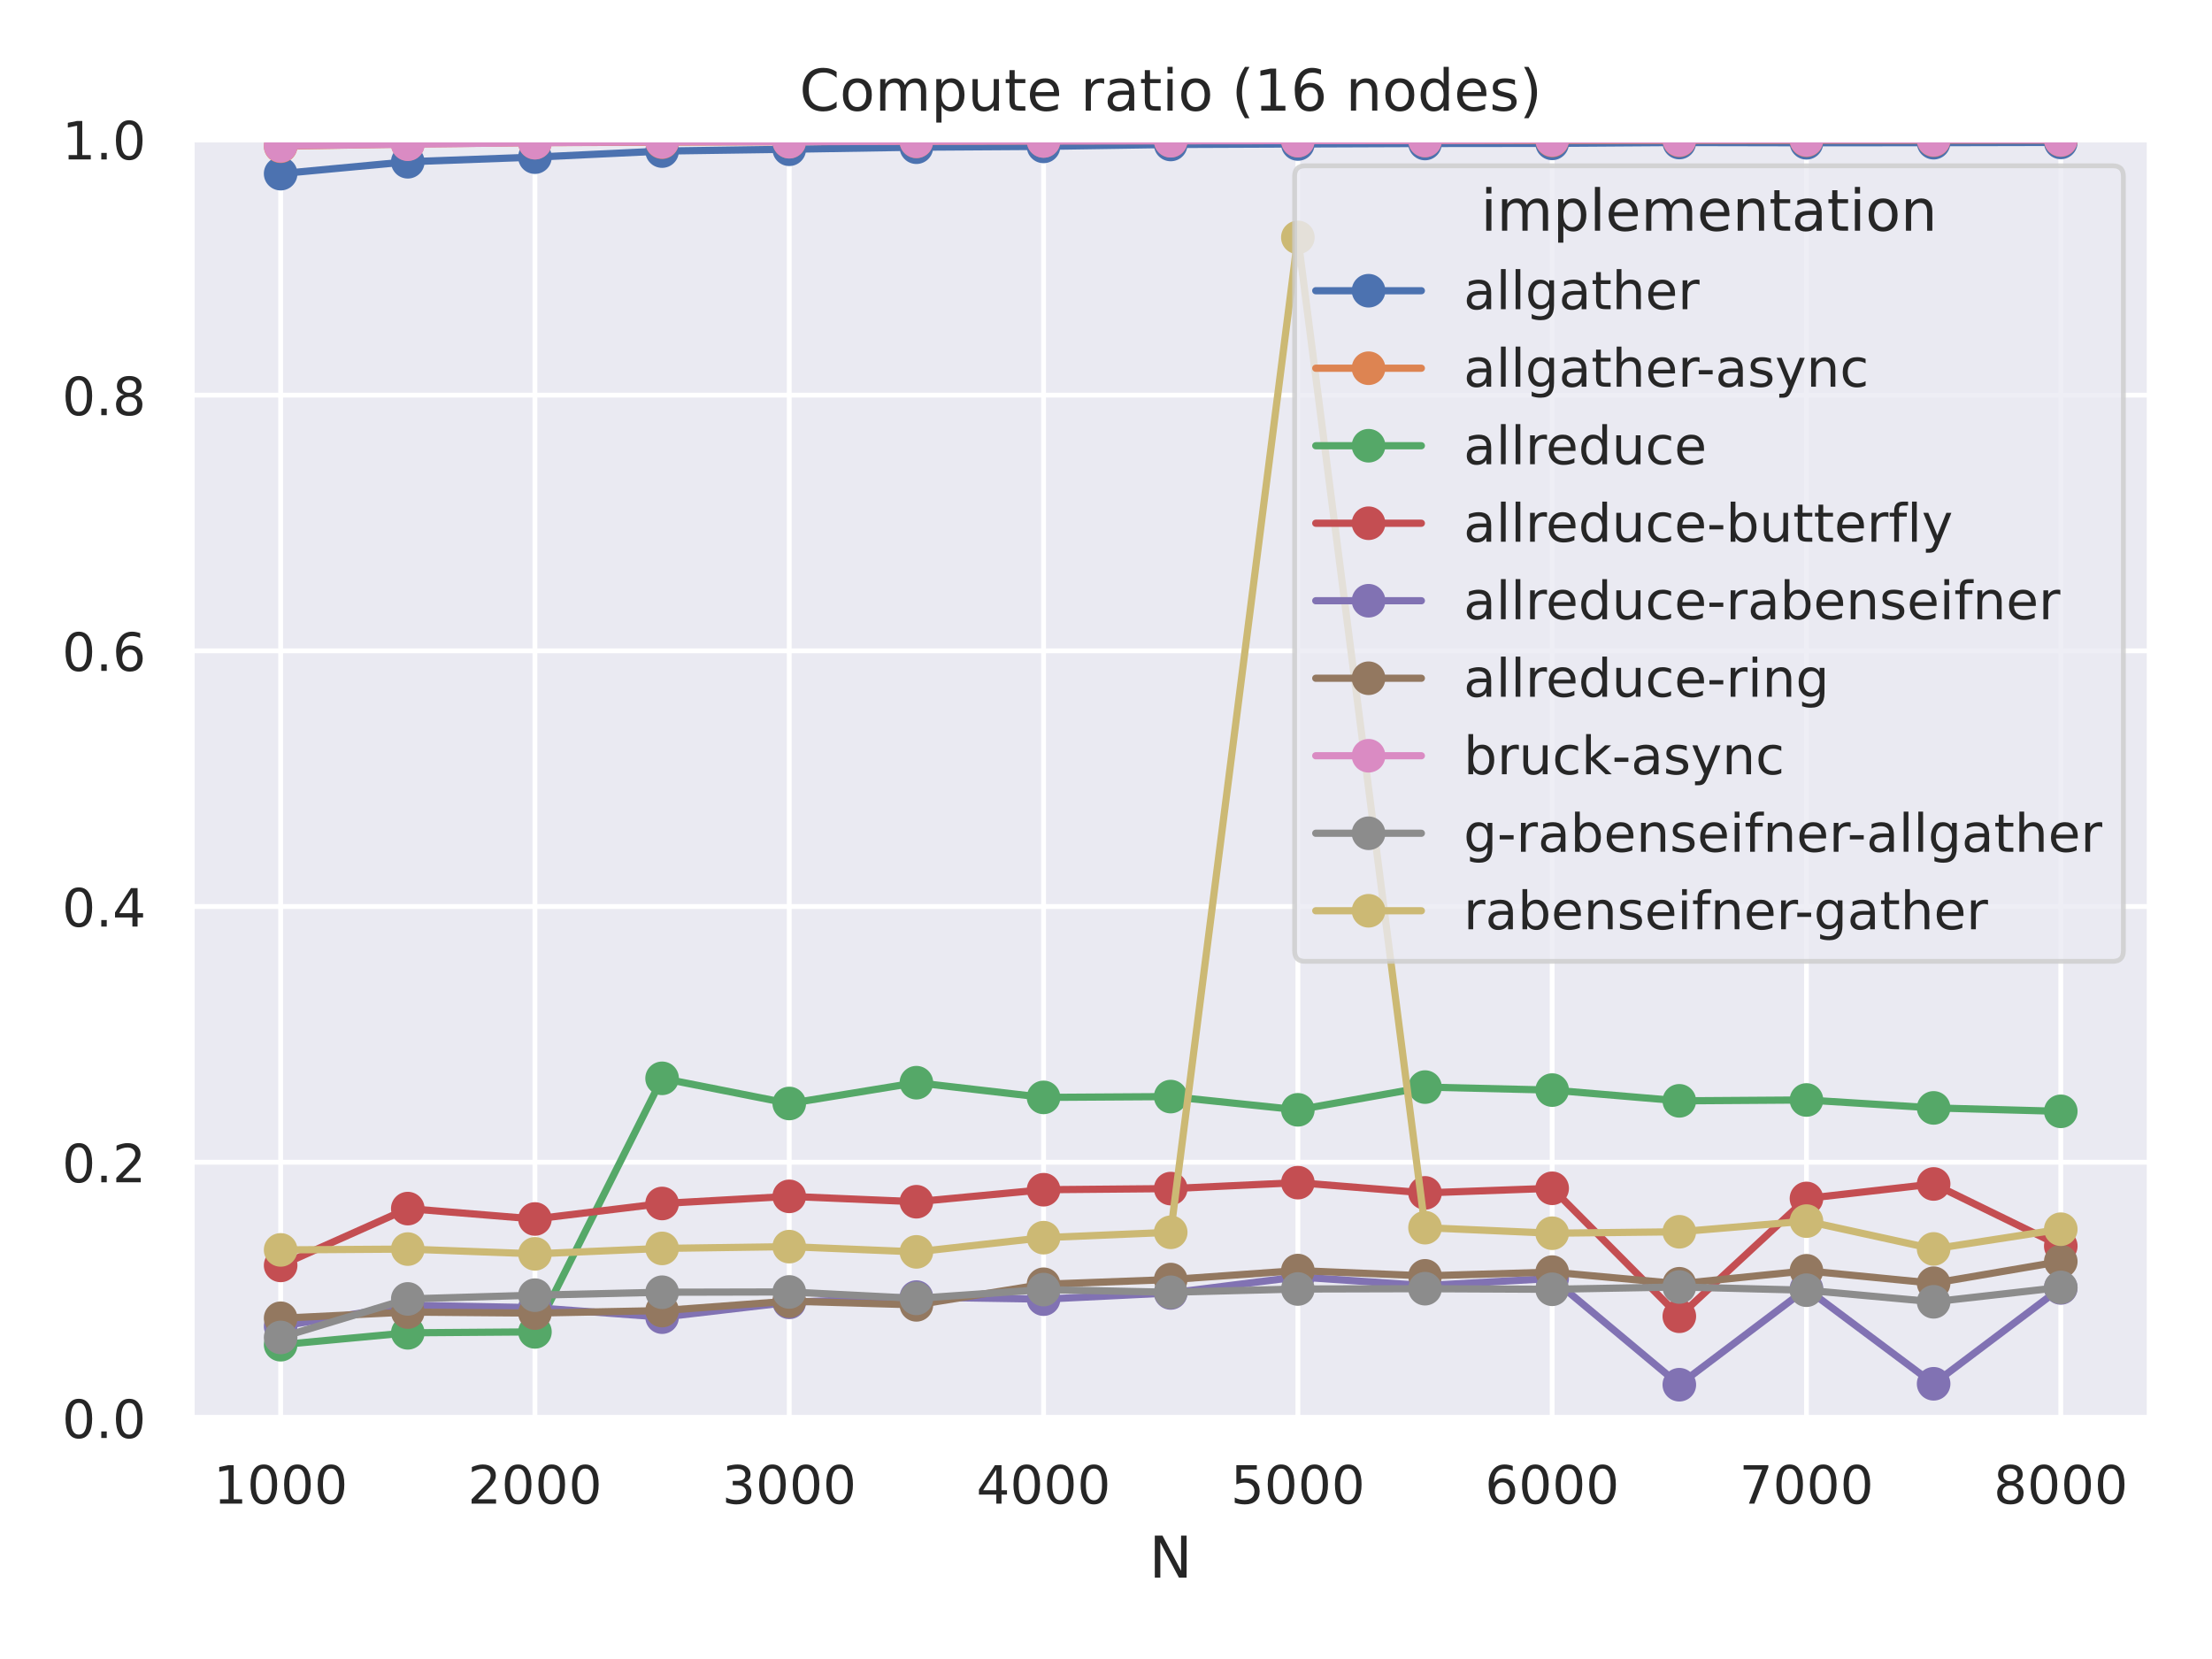 <?xml version="1.0" encoding="utf-8" standalone="no"?>
<!DOCTYPE svg PUBLIC "-//W3C//DTD SVG 1.1//EN"
  "http://www.w3.org/Graphics/SVG/1.1/DTD/svg11.dtd">
<!-- Created with matplotlib (https://matplotlib.org/) -->
<svg height="345.6pt" version="1.1" viewBox="0 0 460.8 345.6" width="460.8pt" xmlns="http://www.w3.org/2000/svg" xmlns:xlink="http://www.w3.org/1999/xlink">
 <defs>
  <style type="text/css">*{stroke-linecap:butt;stroke-linejoin:round;}</style>
 </defs>
 <g id="figure_1">
  <g id="patch_1">
   <path d="M 0 345.6 
L 460.8 345.6 
L 460.8 0 
L 0 0 
z
" style="fill:#ffffff;"/>
  </g>
  <g id="axes_1">
   <g id="patch_2">
    <path d="M 39.92 295.38 
L 447.84 295.38 
L 447.84 29.04 
L 39.92 29.04 
z
" style="fill:#eaeaf2;"/>
   </g>
   <g id="matplotlib.axis_1">
    <g id="xtick_1">
     <g id="line2d_1">
      <path clip-path="url(#p39905bdc92)" d="M 58.462 295.38 
L 58.462 29.04 
" style="fill:none;stroke:#ffffff;stroke-linecap:round;"/>
     </g>
     <g id="text_1">
      <!-- 1000 -->
      <g style="fill:#262626;" transform="translate(44.464 313.238)scale(0.11 -0.11)">
       <defs>
        <path d="M 12.406 8.297 
L 28.516 8.297 
L 28.516 63.922 
L 10.984 60.406 
L 10.984 69.391 
L 28.422 72.906 
L 38.281 72.906 
L 38.281 8.297 
L 54.391 8.297 
L 54.391 0 
L 12.406 0 
z
" id="DejaVuSans-49"/>
        <path d="M 31.781 66.406 
Q 24.172 66.406 20.328 58.906 
Q 16.5 51.422 16.5 36.375 
Q 16.5 21.391 20.328 13.891 
Q 24.172 6.391 31.781 6.391 
Q 39.453 6.391 43.281 13.891 
Q 47.125 21.391 47.125 36.375 
Q 47.125 51.422 43.281 58.906 
Q 39.453 66.406 31.781 66.406 
z
M 31.781 74.219 
Q 44.047 74.219 50.516 64.516 
Q 56.984 54.828 56.984 36.375 
Q 56.984 17.969 50.516 8.266 
Q 44.047 -1.422 31.781 -1.422 
Q 19.531 -1.422 13.062 8.266 
Q 6.594 17.969 6.594 36.375 
Q 6.594 54.828 13.062 64.516 
Q 19.531 74.219 31.781 74.219 
z
" id="DejaVuSans-48"/>
       </defs>
       <use xlink:href="#DejaVuSans-49"/>
       <use x="63.623" xlink:href="#DejaVuSans-48"/>
       <use x="127.246" xlink:href="#DejaVuSans-48"/>
       <use x="190.869" xlink:href="#DejaVuSans-48"/>
      </g>
     </g>
    </g>
    <g id="xtick_2">
     <g id="line2d_2">
      <path clip-path="url(#p39905bdc92)" d="M 111.438 295.38 
L 111.438 29.04 
" style="fill:none;stroke:#ffffff;stroke-linecap:round;"/>
     </g>
     <g id="text_2">
      <!-- 2000 -->
      <g style="fill:#262626;" transform="translate(97.441 313.238)scale(0.11 -0.11)">
       <defs>
        <path d="M 19.188 8.297 
L 53.609 8.297 
L 53.609 0 
L 7.328 0 
L 7.328 8.297 
Q 12.938 14.109 22.625 23.891 
Q 32.328 33.688 34.812 36.531 
Q 39.547 41.844 41.422 45.531 
Q 43.312 49.219 43.312 52.781 
Q 43.312 58.594 39.234 62.25 
Q 35.156 65.922 28.609 65.922 
Q 23.969 65.922 18.812 64.312 
Q 13.672 62.703 7.812 59.422 
L 7.812 69.391 
Q 13.766 71.781 18.938 73 
Q 24.125 74.219 28.422 74.219 
Q 39.75 74.219 46.484 68.547 
Q 53.219 62.891 53.219 53.422 
Q 53.219 48.922 51.531 44.891 
Q 49.859 40.875 45.406 35.406 
Q 44.188 33.984 37.641 27.219 
Q 31.109 20.453 19.188 8.297 
z
" id="DejaVuSans-50"/>
       </defs>
       <use xlink:href="#DejaVuSans-50"/>
       <use x="63.623" xlink:href="#DejaVuSans-48"/>
       <use x="127.246" xlink:href="#DejaVuSans-48"/>
       <use x="190.869" xlink:href="#DejaVuSans-48"/>
      </g>
     </g>
    </g>
    <g id="xtick_3">
     <g id="line2d_3">
      <path clip-path="url(#p39905bdc92)" d="M 164.415 295.38 
L 164.415 29.04 
" style="fill:none;stroke:#ffffff;stroke-linecap:round;"/>
     </g>
     <g id="text_3">
      <!-- 3000 -->
      <g style="fill:#262626;" transform="translate(150.418 313.238)scale(0.11 -0.11)">
       <defs>
        <path d="M 40.578 39.312 
Q 47.656 37.797 51.625 33 
Q 55.609 28.219 55.609 21.188 
Q 55.609 10.406 48.188 4.484 
Q 40.766 -1.422 27.094 -1.422 
Q 22.516 -1.422 17.656 -0.516 
Q 12.797 0.391 7.625 2.203 
L 7.625 11.719 
Q 11.719 9.328 16.594 8.109 
Q 21.484 6.891 26.812 6.891 
Q 36.078 6.891 40.938 10.547 
Q 45.797 14.203 45.797 21.188 
Q 45.797 27.641 41.281 31.266 
Q 36.766 34.906 28.719 34.906 
L 20.219 34.906 
L 20.219 43.016 
L 29.109 43.016 
Q 36.375 43.016 40.234 45.922 
Q 44.094 48.828 44.094 54.297 
Q 44.094 59.906 40.109 62.906 
Q 36.141 65.922 28.719 65.922 
Q 24.656 65.922 20.016 65.031 
Q 15.375 64.156 9.812 62.312 
L 9.812 71.094 
Q 15.438 72.656 20.344 73.438 
Q 25.25 74.219 29.594 74.219 
Q 40.828 74.219 47.359 69.109 
Q 53.906 64.016 53.906 55.328 
Q 53.906 49.266 50.438 45.094 
Q 46.969 40.922 40.578 39.312 
z
" id="DejaVuSans-51"/>
       </defs>
       <use xlink:href="#DejaVuSans-51"/>
       <use x="63.623" xlink:href="#DejaVuSans-48"/>
       <use x="127.246" xlink:href="#DejaVuSans-48"/>
       <use x="190.869" xlink:href="#DejaVuSans-48"/>
      </g>
     </g>
    </g>
    <g id="xtick_4">
     <g id="line2d_4">
      <path clip-path="url(#p39905bdc92)" d="M 217.392 295.38 
L 217.392 29.04 
" style="fill:none;stroke:#ffffff;stroke-linecap:round;"/>
     </g>
     <g id="text_4">
      <!-- 4000 -->
      <g style="fill:#262626;" transform="translate(203.394 313.238)scale(0.11 -0.11)">
       <defs>
        <path d="M 37.797 64.312 
L 12.891 25.391 
L 37.797 25.391 
z
M 35.203 72.906 
L 47.609 72.906 
L 47.609 25.391 
L 58.016 25.391 
L 58.016 17.188 
L 47.609 17.188 
L 47.609 0 
L 37.797 0 
L 37.797 17.188 
L 4.891 17.188 
L 4.891 26.703 
z
" id="DejaVuSans-52"/>
       </defs>
       <use xlink:href="#DejaVuSans-52"/>
       <use x="63.623" xlink:href="#DejaVuSans-48"/>
       <use x="127.246" xlink:href="#DejaVuSans-48"/>
       <use x="190.869" xlink:href="#DejaVuSans-48"/>
      </g>
     </g>
    </g>
    <g id="xtick_5">
     <g id="line2d_5">
      <path clip-path="url(#p39905bdc92)" d="M 270.368 295.38 
L 270.368 29.04 
" style="fill:none;stroke:#ffffff;stroke-linecap:round;"/>
     </g>
     <g id="text_5">
      <!-- 5000 -->
      <g style="fill:#262626;" transform="translate(256.371 313.238)scale(0.11 -0.11)">
       <defs>
        <path d="M 10.797 72.906 
L 49.516 72.906 
L 49.516 64.594 
L 19.828 64.594 
L 19.828 46.734 
Q 21.969 47.469 24.109 47.828 
Q 26.266 48.188 28.422 48.188 
Q 40.625 48.188 47.75 41.5 
Q 54.891 34.812 54.891 23.391 
Q 54.891 11.625 47.562 5.094 
Q 40.234 -1.422 26.906 -1.422 
Q 22.312 -1.422 17.547 -0.641 
Q 12.797 0.141 7.719 1.703 
L 7.719 11.625 
Q 12.109 9.234 16.797 8.062 
Q 21.484 6.891 26.703 6.891 
Q 35.156 6.891 40.078 11.328 
Q 45.016 15.766 45.016 23.391 
Q 45.016 31 40.078 35.438 
Q 35.156 39.891 26.703 39.891 
Q 22.75 39.891 18.812 39.016 
Q 14.891 38.141 10.797 36.281 
z
" id="DejaVuSans-53"/>
       </defs>
       <use xlink:href="#DejaVuSans-53"/>
       <use x="63.623" xlink:href="#DejaVuSans-48"/>
       <use x="127.246" xlink:href="#DejaVuSans-48"/>
       <use x="190.869" xlink:href="#DejaVuSans-48"/>
      </g>
     </g>
    </g>
    <g id="xtick_6">
     <g id="line2d_6">
      <path clip-path="url(#p39905bdc92)" d="M 323.345 295.38 
L 323.345 29.04 
" style="fill:none;stroke:#ffffff;stroke-linecap:round;"/>
     </g>
     <g id="text_6">
      <!-- 6000 -->
      <g style="fill:#262626;" transform="translate(309.347 313.238)scale(0.11 -0.11)">
       <defs>
        <path d="M 33.016 40.375 
Q 26.375 40.375 22.484 35.828 
Q 18.609 31.297 18.609 23.391 
Q 18.609 15.531 22.484 10.953 
Q 26.375 6.391 33.016 6.391 
Q 39.656 6.391 43.531 10.953 
Q 47.406 15.531 47.406 23.391 
Q 47.406 31.297 43.531 35.828 
Q 39.656 40.375 33.016 40.375 
z
M 52.594 71.297 
L 52.594 62.312 
Q 48.875 64.062 45.094 64.984 
Q 41.312 65.922 37.594 65.922 
Q 27.828 65.922 22.672 59.328 
Q 17.531 52.734 16.797 39.406 
Q 19.672 43.656 24.016 45.922 
Q 28.375 48.188 33.594 48.188 
Q 44.578 48.188 50.953 41.516 
Q 57.328 34.859 57.328 23.391 
Q 57.328 12.156 50.688 5.359 
Q 44.047 -1.422 33.016 -1.422 
Q 20.359 -1.422 13.672 8.266 
Q 6.984 17.969 6.984 36.375 
Q 6.984 53.656 15.188 63.938 
Q 23.391 74.219 37.203 74.219 
Q 40.922 74.219 44.703 73.484 
Q 48.484 72.75 52.594 71.297 
z
" id="DejaVuSans-54"/>
       </defs>
       <use xlink:href="#DejaVuSans-54"/>
       <use x="63.623" xlink:href="#DejaVuSans-48"/>
       <use x="127.246" xlink:href="#DejaVuSans-48"/>
       <use x="190.869" xlink:href="#DejaVuSans-48"/>
      </g>
     </g>
    </g>
    <g id="xtick_7">
     <g id="line2d_7">
      <path clip-path="url(#p39905bdc92)" d="M 376.322 295.38 
L 376.322 29.04 
" style="fill:none;stroke:#ffffff;stroke-linecap:round;"/>
     </g>
     <g id="text_7">
      <!-- 7000 -->
      <g style="fill:#262626;" transform="translate(362.324 313.238)scale(0.11 -0.11)">
       <defs>
        <path d="M 8.203 72.906 
L 55.078 72.906 
L 55.078 68.703 
L 28.609 0 
L 18.312 0 
L 43.219 64.594 
L 8.203 64.594 
z
" id="DejaVuSans-55"/>
       </defs>
       <use xlink:href="#DejaVuSans-55"/>
       <use x="63.623" xlink:href="#DejaVuSans-48"/>
       <use x="127.246" xlink:href="#DejaVuSans-48"/>
       <use x="190.869" xlink:href="#DejaVuSans-48"/>
      </g>
     </g>
    </g>
    <g id="xtick_8">
     <g id="line2d_8">
      <path clip-path="url(#p39905bdc92)" d="M 429.298 295.38 
L 429.298 29.04 
" style="fill:none;stroke:#ffffff;stroke-linecap:round;"/>
     </g>
     <g id="text_8">
      <!-- 8000 -->
      <g style="fill:#262626;" transform="translate(415.301 313.238)scale(0.11 -0.11)">
       <defs>
        <path d="M 31.781 34.625 
Q 24.75 34.625 20.719 30.859 
Q 16.703 27.094 16.703 20.516 
Q 16.703 13.922 20.719 10.156 
Q 24.75 6.391 31.781 6.391 
Q 38.812 6.391 42.859 10.172 
Q 46.922 13.969 46.922 20.516 
Q 46.922 27.094 42.891 30.859 
Q 38.875 34.625 31.781 34.625 
z
M 21.922 38.812 
Q 15.578 40.375 12.031 44.719 
Q 8.5 49.078 8.5 55.328 
Q 8.5 64.062 14.719 69.141 
Q 20.953 74.219 31.781 74.219 
Q 42.672 74.219 48.875 69.141 
Q 55.078 64.062 55.078 55.328 
Q 55.078 49.078 51.531 44.719 
Q 48 40.375 41.703 38.812 
Q 48.828 37.156 52.797 32.312 
Q 56.781 27.484 56.781 20.516 
Q 56.781 9.906 50.312 4.234 
Q 43.844 -1.422 31.781 -1.422 
Q 19.734 -1.422 13.25 4.234 
Q 6.781 9.906 6.781 20.516 
Q 6.781 27.484 10.781 32.312 
Q 14.797 37.156 21.922 38.812 
z
M 18.312 54.391 
Q 18.312 48.734 21.844 45.562 
Q 25.391 42.391 31.781 42.391 
Q 38.141 42.391 41.719 45.562 
Q 45.312 48.734 45.312 54.391 
Q 45.312 60.062 41.719 63.234 
Q 38.141 66.406 31.781 66.406 
Q 25.391 66.406 21.844 63.234 
Q 18.312 60.062 18.312 54.391 
z
" id="DejaVuSans-56"/>
       </defs>
       <use xlink:href="#DejaVuSans-56"/>
       <use x="63.623" xlink:href="#DejaVuSans-48"/>
       <use x="127.246" xlink:href="#DejaVuSans-48"/>
       <use x="190.869" xlink:href="#DejaVuSans-48"/>
      </g>
     </g>
    </g>
    <g id="text_9">
     <!-- N -->
     <g style="fill:#262626;" transform="translate(239.391 328.644)scale(0.12 -0.12)">
      <defs>
       <path d="M 9.812 72.906 
L 23.094 72.906 
L 55.422 11.922 
L 55.422 72.906 
L 64.984 72.906 
L 64.984 0 
L 51.703 0 
L 19.391 60.984 
L 19.391 0 
L 9.812 0 
z
" id="DejaVuSans-78"/>
      </defs>
      <use xlink:href="#DejaVuSans-78"/>
     </g>
    </g>
   </g>
   <g id="matplotlib.axis_2">
    <g id="ytick_1">
     <g id="line2d_9">
      <path clip-path="url(#p39905bdc92)" d="M 39.92 295.38 
L 447.84 295.38 
" style="fill:none;stroke:#ffffff;stroke-linecap:round;"/>
     </g>
     <g id="text_10">
      <!-- 0.0 -->
      <g style="fill:#262626;" transform="translate(12.927 299.559)scale(0.11 -0.11)">
       <defs>
        <path d="M 10.688 12.406 
L 21 12.406 
L 21 0 
L 10.688 0 
z
" id="DejaVuSans-46"/>
       </defs>
       <use xlink:href="#DejaVuSans-48"/>
       <use x="63.623" xlink:href="#DejaVuSans-46"/>
       <use x="95.41" xlink:href="#DejaVuSans-48"/>
      </g>
     </g>
    </g>
    <g id="ytick_2">
     <g id="line2d_10">
      <path clip-path="url(#p39905bdc92)" d="M 39.92 242.112 
L 447.84 242.112 
" style="fill:none;stroke:#ffffff;stroke-linecap:round;"/>
     </g>
     <g id="text_11">
      <!-- 0.2 -->
      <g style="fill:#262626;" transform="translate(12.927 246.291)scale(0.11 -0.11)">
       <use xlink:href="#DejaVuSans-48"/>
       <use x="63.623" xlink:href="#DejaVuSans-46"/>
       <use x="95.41" xlink:href="#DejaVuSans-50"/>
      </g>
     </g>
    </g>
    <g id="ytick_3">
     <g id="line2d_11">
      <path clip-path="url(#p39905bdc92)" d="M 39.92 188.844 
L 447.84 188.844 
" style="fill:none;stroke:#ffffff;stroke-linecap:round;"/>
     </g>
     <g id="text_12">
      <!-- 0.4 -->
      <g style="fill:#262626;" transform="translate(12.927 193.023)scale(0.11 -0.11)">
       <use xlink:href="#DejaVuSans-48"/>
       <use x="63.623" xlink:href="#DejaVuSans-46"/>
       <use x="95.41" xlink:href="#DejaVuSans-52"/>
      </g>
     </g>
    </g>
    <g id="ytick_4">
     <g id="line2d_12">
      <path clip-path="url(#p39905bdc92)" d="M 39.92 135.576 
L 447.84 135.576 
" style="fill:none;stroke:#ffffff;stroke-linecap:round;"/>
     </g>
     <g id="text_13">
      <!-- 0.6 -->
      <g style="fill:#262626;" transform="translate(12.927 139.755)scale(0.11 -0.11)">
       <use xlink:href="#DejaVuSans-48"/>
       <use x="63.623" xlink:href="#DejaVuSans-46"/>
       <use x="95.41" xlink:href="#DejaVuSans-54"/>
      </g>
     </g>
    </g>
    <g id="ytick_5">
     <g id="line2d_13">
      <path clip-path="url(#p39905bdc92)" d="M 39.92 82.308 
L 447.84 82.308 
" style="fill:none;stroke:#ffffff;stroke-linecap:round;"/>
     </g>
     <g id="text_14">
      <!-- 0.8 -->
      <g style="fill:#262626;" transform="translate(12.927 86.487)scale(0.11 -0.11)">
       <use xlink:href="#DejaVuSans-48"/>
       <use x="63.623" xlink:href="#DejaVuSans-46"/>
       <use x="95.41" xlink:href="#DejaVuSans-56"/>
      </g>
     </g>
    </g>
    <g id="ytick_6">
     <g id="line2d_14">
      <path clip-path="url(#p39905bdc92)" d="M 39.92 29.04 
L 447.84 29.04 
" style="fill:none;stroke:#ffffff;stroke-linecap:round;"/>
     </g>
     <g id="text_15">
      <!-- 1.0 -->
      <g style="fill:#262626;" transform="translate(12.927 33.219)scale(0.11 -0.11)">
       <use xlink:href="#DejaVuSans-49"/>
       <use x="63.623" xlink:href="#DejaVuSans-46"/>
       <use x="95.41" xlink:href="#DejaVuSans-48"/>
      </g>
     </g>
    </g>
   </g>
   <g id="line2d_15">
    <path clip-path="url(#p39905bdc92)" d="M 58.462 36.173 
L 84.95 33.698 
L 111.438 32.733 
L 137.927 31.471 
L 164.415 31.092 
L 190.903 30.666 
L 217.392 30.496 
L 243.88 30.096 
L 270.368 29.994 
L 296.857 29.895 
L 323.345 29.866 
L 349.833 29.69 
L 376.322 29.742 
L 402.81 29.722 
L 429.298 29.665 
" style="fill:none;stroke:#4c72b0;stroke-linecap:round;stroke-width:1.5;"/>
    <defs>
     <path d="M 0 3 
C 0.796 3 1.559 2.684 2.121 2.121 
C 2.684 1.559 3 0.796 3 0 
C 3 -0.796 2.684 -1.559 2.121 -2.121 
C 1.559 -2.684 0.796 -3 0 -3 
C -0.796 -3 -1.559 -2.684 -2.121 -2.121 
C -2.684 -1.559 -3 -0.796 -3 0 
C -3 0.796 -2.684 1.559 -2.121 2.121 
C -1.559 2.684 -0.796 3 0 3 
z
" id="m6295a703aa" style="stroke:#4c72b0;"/>
    </defs>
    <g clip-path="url(#p39905bdc92)">
     <use style="fill:#4c72b0;stroke:#4c72b0;" x="58.462" xlink:href="#m6295a703aa" y="36.173"/>
     <use style="fill:#4c72b0;stroke:#4c72b0;" x="84.95" xlink:href="#m6295a703aa" y="33.698"/>
     <use style="fill:#4c72b0;stroke:#4c72b0;" x="111.438" xlink:href="#m6295a703aa" y="32.733"/>
     <use style="fill:#4c72b0;stroke:#4c72b0;" x="137.927" xlink:href="#m6295a703aa" y="31.471"/>
     <use style="fill:#4c72b0;stroke:#4c72b0;" x="164.415" xlink:href="#m6295a703aa" y="31.092"/>
     <use style="fill:#4c72b0;stroke:#4c72b0;" x="190.903" xlink:href="#m6295a703aa" y="30.666"/>
     <use style="fill:#4c72b0;stroke:#4c72b0;" x="217.392" xlink:href="#m6295a703aa" y="30.496"/>
     <use style="fill:#4c72b0;stroke:#4c72b0;" x="243.88" xlink:href="#m6295a703aa" y="30.096"/>
     <use style="fill:#4c72b0;stroke:#4c72b0;" x="270.368" xlink:href="#m6295a703aa" y="29.994"/>
     <use style="fill:#4c72b0;stroke:#4c72b0;" x="296.857" xlink:href="#m6295a703aa" y="29.895"/>
     <use style="fill:#4c72b0;stroke:#4c72b0;" x="323.345" xlink:href="#m6295a703aa" y="29.866"/>
     <use style="fill:#4c72b0;stroke:#4c72b0;" x="349.833" xlink:href="#m6295a703aa" y="29.69"/>
     <use style="fill:#4c72b0;stroke:#4c72b0;" x="376.322" xlink:href="#m6295a703aa" y="29.742"/>
     <use style="fill:#4c72b0;stroke:#4c72b0;" x="402.81" xlink:href="#m6295a703aa" y="29.722"/>
     <use style="fill:#4c72b0;stroke:#4c72b0;" x="429.298" xlink:href="#m6295a703aa" y="29.665"/>
    </g>
   </g>
   <g id="line2d_16">
    <path clip-path="url(#p39905bdc92)" d="M 58.462 30.463 
L 84.95 30.001 
L 111.438 29.719 
L 137.927 29.617 
L 164.415 29.517 
L 190.903 29.449 
L 217.392 29.353 
L 243.88 29.317 
L 270.368 29.294 
L 296.857 29.261 
L 323.345 29.251 
L 349.833 29.228 
L 376.322 29.215 
L 402.81 29.205 
L 429.298 29.174 
" style="fill:none;stroke:#dd8452;stroke-linecap:round;stroke-width:1.5;"/>
    <defs>
     <path d="M 0 3 
C 0.796 3 1.559 2.684 2.121 2.121 
C 2.684 1.559 3 0.796 3 0 
C 3 -0.796 2.684 -1.559 2.121 -2.121 
C 1.559 -2.684 0.796 -3 0 -3 
C -0.796 -3 -1.559 -2.684 -2.121 -2.121 
C -2.684 -1.559 -3 -0.796 -3 0 
C -3 0.796 -2.684 1.559 -2.121 2.121 
C -1.559 2.684 -0.796 3 0 3 
z
" id="m943d42d448" style="stroke:#dd8452;"/>
    </defs>
    <g clip-path="url(#p39905bdc92)">
     <use style="fill:#dd8452;stroke:#dd8452;" x="58.462" xlink:href="#m943d42d448" y="30.463"/>
     <use style="fill:#dd8452;stroke:#dd8452;" x="84.95" xlink:href="#m943d42d448" y="30.001"/>
     <use style="fill:#dd8452;stroke:#dd8452;" x="111.438" xlink:href="#m943d42d448" y="29.719"/>
     <use style="fill:#dd8452;stroke:#dd8452;" x="137.927" xlink:href="#m943d42d448" y="29.617"/>
     <use style="fill:#dd8452;stroke:#dd8452;" x="164.415" xlink:href="#m943d42d448" y="29.517"/>
     <use style="fill:#dd8452;stroke:#dd8452;" x="190.903" xlink:href="#m943d42d448" y="29.449"/>
     <use style="fill:#dd8452;stroke:#dd8452;" x="217.392" xlink:href="#m943d42d448" y="29.353"/>
     <use style="fill:#dd8452;stroke:#dd8452;" x="243.88" xlink:href="#m943d42d448" y="29.317"/>
     <use style="fill:#dd8452;stroke:#dd8452;" x="270.368" xlink:href="#m943d42d448" y="29.294"/>
     <use style="fill:#dd8452;stroke:#dd8452;" x="296.857" xlink:href="#m943d42d448" y="29.261"/>
     <use style="fill:#dd8452;stroke:#dd8452;" x="323.345" xlink:href="#m943d42d448" y="29.251"/>
     <use style="fill:#dd8452;stroke:#dd8452;" x="349.833" xlink:href="#m943d42d448" y="29.228"/>
     <use style="fill:#dd8452;stroke:#dd8452;" x="376.322" xlink:href="#m943d42d448" y="29.215"/>
     <use style="fill:#dd8452;stroke:#dd8452;" x="402.81" xlink:href="#m943d42d448" y="29.205"/>
     <use style="fill:#dd8452;stroke:#dd8452;" x="429.298" xlink:href="#m943d42d448" y="29.174"/>
    </g>
   </g>
   <g id="line2d_17">
    <path clip-path="url(#p39905bdc92)" d="M 58.462 280.126 
L 84.95 277.649 
L 111.438 277.455 
L 137.927 224.637 
L 164.415 229.875 
L 190.903 225.545 
L 217.392 228.607 
L 243.88 228.439 
L 270.368 231.195 
L 296.857 226.46 
L 323.345 227.085 
L 349.833 229.325 
L 376.322 229.145 
L 402.81 230.796 
L 429.298 231.51 
" style="fill:none;stroke:#55a868;stroke-linecap:round;stroke-width:1.5;"/>
    <defs>
     <path d="M 0 3 
C 0.796 3 1.559 2.684 2.121 2.121 
C 2.684 1.559 3 0.796 3 0 
C 3 -0.796 2.684 -1.559 2.121 -2.121 
C 1.559 -2.684 0.796 -3 0 -3 
C -0.796 -3 -1.559 -2.684 -2.121 -2.121 
C -2.684 -1.559 -3 -0.796 -3 0 
C -3 0.796 -2.684 1.559 -2.121 2.121 
C -1.559 2.684 -0.796 3 0 3 
z
" id="m2d0569373f" style="stroke:#55a868;"/>
    </defs>
    <g clip-path="url(#p39905bdc92)">
     <use style="fill:#55a868;stroke:#55a868;" x="58.462" xlink:href="#m2d0569373f" y="280.126"/>
     <use style="fill:#55a868;stroke:#55a868;" x="84.95" xlink:href="#m2d0569373f" y="277.649"/>
     <use style="fill:#55a868;stroke:#55a868;" x="111.438" xlink:href="#m2d0569373f" y="277.455"/>
     <use style="fill:#55a868;stroke:#55a868;" x="137.927" xlink:href="#m2d0569373f" y="224.637"/>
     <use style="fill:#55a868;stroke:#55a868;" x="164.415" xlink:href="#m2d0569373f" y="229.875"/>
     <use style="fill:#55a868;stroke:#55a868;" x="190.903" xlink:href="#m2d0569373f" y="225.545"/>
     <use style="fill:#55a868;stroke:#55a868;" x="217.392" xlink:href="#m2d0569373f" y="228.607"/>
     <use style="fill:#55a868;stroke:#55a868;" x="243.88" xlink:href="#m2d0569373f" y="228.439"/>
     <use style="fill:#55a868;stroke:#55a868;" x="270.368" xlink:href="#m2d0569373f" y="231.195"/>
     <use style="fill:#55a868;stroke:#55a868;" x="296.857" xlink:href="#m2d0569373f" y="226.46"/>
     <use style="fill:#55a868;stroke:#55a868;" x="323.345" xlink:href="#m2d0569373f" y="227.085"/>
     <use style="fill:#55a868;stroke:#55a868;" x="349.833" xlink:href="#m2d0569373f" y="229.325"/>
     <use style="fill:#55a868;stroke:#55a868;" x="376.322" xlink:href="#m2d0569373f" y="229.145"/>
     <use style="fill:#55a868;stroke:#55a868;" x="402.81" xlink:href="#m2d0569373f" y="230.796"/>
     <use style="fill:#55a868;stroke:#55a868;" x="429.298" xlink:href="#m2d0569373f" y="231.51"/>
    </g>
   </g>
   <g id="line2d_18">
    <path clip-path="url(#p39905bdc92)" d="M 58.462 263.606 
L 84.95 251.773 
L 111.438 253.938 
L 137.927 250.708 
L 164.415 249.223 
L 190.903 250.343 
L 217.392 247.841 
L 243.88 247.608 
L 270.368 246.364 
L 296.857 248.5 
L 323.345 247.544 
L 349.833 274.203 
L 376.322 249.657 
L 402.81 246.642 
L 429.298 259.575 
" style="fill:none;stroke:#c44e52;stroke-linecap:round;stroke-width:1.5;"/>
    <defs>
     <path d="M 0 3 
C 0.796 3 1.559 2.684 2.121 2.121 
C 2.684 1.559 3 0.796 3 0 
C 3 -0.796 2.684 -1.559 2.121 -2.121 
C 1.559 -2.684 0.796 -3 0 -3 
C -0.796 -3 -1.559 -2.684 -2.121 -2.121 
C -2.684 -1.559 -3 -0.796 -3 0 
C -3 0.796 -2.684 1.559 -2.121 2.121 
C -1.559 2.684 -0.796 3 0 3 
z
" id="md2d9063551" style="stroke:#c44e52;"/>
    </defs>
    <g clip-path="url(#p39905bdc92)">
     <use style="fill:#c44e52;stroke:#c44e52;" x="58.462" xlink:href="#md2d9063551" y="263.606"/>
     <use style="fill:#c44e52;stroke:#c44e52;" x="84.95" xlink:href="#md2d9063551" y="251.773"/>
     <use style="fill:#c44e52;stroke:#c44e52;" x="111.438" xlink:href="#md2d9063551" y="253.938"/>
     <use style="fill:#c44e52;stroke:#c44e52;" x="137.927" xlink:href="#md2d9063551" y="250.708"/>
     <use style="fill:#c44e52;stroke:#c44e52;" x="164.415" xlink:href="#md2d9063551" y="249.223"/>
     <use style="fill:#c44e52;stroke:#c44e52;" x="190.903" xlink:href="#md2d9063551" y="250.343"/>
     <use style="fill:#c44e52;stroke:#c44e52;" x="217.392" xlink:href="#md2d9063551" y="247.841"/>
     <use style="fill:#c44e52;stroke:#c44e52;" x="243.88" xlink:href="#md2d9063551" y="247.608"/>
     <use style="fill:#c44e52;stroke:#c44e52;" x="270.368" xlink:href="#md2d9063551" y="246.364"/>
     <use style="fill:#c44e52;stroke:#c44e52;" x="296.857" xlink:href="#md2d9063551" y="248.5"/>
     <use style="fill:#c44e52;stroke:#c44e52;" x="323.345" xlink:href="#md2d9063551" y="247.544"/>
     <use style="fill:#c44e52;stroke:#c44e52;" x="349.833" xlink:href="#md2d9063551" y="274.203"/>
     <use style="fill:#c44e52;stroke:#c44e52;" x="376.322" xlink:href="#md2d9063551" y="249.657"/>
     <use style="fill:#c44e52;stroke:#c44e52;" x="402.81" xlink:href="#md2d9063551" y="246.642"/>
     <use style="fill:#c44e52;stroke:#c44e52;" x="429.298" xlink:href="#md2d9063551" y="259.575"/>
    </g>
   </g>
   <g id="line2d_19">
    <path clip-path="url(#p39905bdc92)" d="M 58.462 276.289 
L 84.95 271.897 
L 111.438 272.41 
L 137.927 274.385 
L 164.415 271.298 
L 190.903 270.209 
L 217.392 270.636 
L 243.88 269.342 
L 270.368 266.007 
L 296.857 267.816 
L 323.345 266.323 
L 349.833 288.461 
L 376.322 268.461 
L 402.81 288.267 
L 429.298 268.3 
" style="fill:none;stroke:#8172b3;stroke-linecap:round;stroke-width:1.5;"/>
    <defs>
     <path d="M 0 3 
C 0.796 3 1.559 2.684 2.121 2.121 
C 2.684 1.559 3 0.796 3 0 
C 3 -0.796 2.684 -1.559 2.121 -2.121 
C 1.559 -2.684 0.796 -3 0 -3 
C -0.796 -3 -1.559 -2.684 -2.121 -2.121 
C -2.684 -1.559 -3 -0.796 -3 0 
C -3 0.796 -2.684 1.559 -2.121 2.121 
C -1.559 2.684 -0.796 3 0 3 
z
" id="mfa5ce272d9" style="stroke:#8172b3;"/>
    </defs>
    <g clip-path="url(#p39905bdc92)">
     <use style="fill:#8172b3;stroke:#8172b3;" x="58.462" xlink:href="#mfa5ce272d9" y="276.289"/>
     <use style="fill:#8172b3;stroke:#8172b3;" x="84.95" xlink:href="#mfa5ce272d9" y="271.897"/>
     <use style="fill:#8172b3;stroke:#8172b3;" x="111.438" xlink:href="#mfa5ce272d9" y="272.41"/>
     <use style="fill:#8172b3;stroke:#8172b3;" x="137.927" xlink:href="#mfa5ce272d9" y="274.385"/>
     <use style="fill:#8172b3;stroke:#8172b3;" x="164.415" xlink:href="#mfa5ce272d9" y="271.298"/>
     <use style="fill:#8172b3;stroke:#8172b3;" x="190.903" xlink:href="#mfa5ce272d9" y="270.209"/>
     <use style="fill:#8172b3;stroke:#8172b3;" x="217.392" xlink:href="#mfa5ce272d9" y="270.636"/>
     <use style="fill:#8172b3;stroke:#8172b3;" x="243.88" xlink:href="#mfa5ce272d9" y="269.342"/>
     <use style="fill:#8172b3;stroke:#8172b3;" x="270.368" xlink:href="#mfa5ce272d9" y="266.007"/>
     <use style="fill:#8172b3;stroke:#8172b3;" x="296.857" xlink:href="#mfa5ce272d9" y="267.816"/>
     <use style="fill:#8172b3;stroke:#8172b3;" x="323.345" xlink:href="#mfa5ce272d9" y="266.323"/>
     <use style="fill:#8172b3;stroke:#8172b3;" x="349.833" xlink:href="#mfa5ce272d9" y="288.461"/>
     <use style="fill:#8172b3;stroke:#8172b3;" x="376.322" xlink:href="#mfa5ce272d9" y="268.461"/>
     <use style="fill:#8172b3;stroke:#8172b3;" x="402.81" xlink:href="#mfa5ce272d9" y="288.267"/>
     <use style="fill:#8172b3;stroke:#8172b3;" x="429.298" xlink:href="#mfa5ce272d9" y="268.3"/>
    </g>
   </g>
   <g id="line2d_20">
    <path clip-path="url(#p39905bdc92)" d="M 58.462 274.62 
L 84.95 273.326 
L 111.438 273.542 
L 137.927 273.02 
L 164.415 271.054 
L 190.903 271.824 
L 217.392 267.537 
L 243.88 266.555 
L 270.368 264.683 
L 296.857 265.782 
L 323.345 265.006 
L 349.833 267.431 
L 376.322 264.729 
L 402.81 267.322 
L 429.298 262.79 
" style="fill:none;stroke:#937860;stroke-linecap:round;stroke-width:1.5;"/>
    <defs>
     <path d="M 0 3 
C 0.796 3 1.559 2.684 2.121 2.121 
C 2.684 1.559 3 0.796 3 0 
C 3 -0.796 2.684 -1.559 2.121 -2.121 
C 1.559 -2.684 0.796 -3 0 -3 
C -0.796 -3 -1.559 -2.684 -2.121 -2.121 
C -2.684 -1.559 -3 -0.796 -3 0 
C -3 0.796 -2.684 1.559 -2.121 2.121 
C -1.559 2.684 -0.796 3 0 3 
z
" id="m9e40a35f62" style="stroke:#937860;"/>
    </defs>
    <g clip-path="url(#p39905bdc92)">
     <use style="fill:#937860;stroke:#937860;" x="58.462" xlink:href="#m9e40a35f62" y="274.62"/>
     <use style="fill:#937860;stroke:#937860;" x="84.95" xlink:href="#m9e40a35f62" y="273.326"/>
     <use style="fill:#937860;stroke:#937860;" x="111.438" xlink:href="#m9e40a35f62" y="273.542"/>
     <use style="fill:#937860;stroke:#937860;" x="137.927" xlink:href="#m9e40a35f62" y="273.02"/>
     <use style="fill:#937860;stroke:#937860;" x="164.415" xlink:href="#m9e40a35f62" y="271.054"/>
     <use style="fill:#937860;stroke:#937860;" x="190.903" xlink:href="#m9e40a35f62" y="271.824"/>
     <use style="fill:#937860;stroke:#937860;" x="217.392" xlink:href="#m9e40a35f62" y="267.537"/>
     <use style="fill:#937860;stroke:#937860;" x="243.88" xlink:href="#m9e40a35f62" y="266.555"/>
     <use style="fill:#937860;stroke:#937860;" x="270.368" xlink:href="#m9e40a35f62" y="264.683"/>
     <use style="fill:#937860;stroke:#937860;" x="296.857" xlink:href="#m9e40a35f62" y="265.782"/>
     <use style="fill:#937860;stroke:#937860;" x="323.345" xlink:href="#m9e40a35f62" y="265.006"/>
     <use style="fill:#937860;stroke:#937860;" x="349.833" xlink:href="#m9e40a35f62" y="267.431"/>
     <use style="fill:#937860;stroke:#937860;" x="376.322" xlink:href="#m9e40a35f62" y="264.729"/>
     <use style="fill:#937860;stroke:#937860;" x="402.81" xlink:href="#m9e40a35f62" y="267.322"/>
     <use style="fill:#937860;stroke:#937860;" x="429.298" xlink:href="#m9e40a35f62" y="262.79"/>
    </g>
   </g>
   <g id="line2d_21">
    <path clip-path="url(#p39905bdc92)" d="M 58.462 30.382 
L 84.95 30.037 
L 111.438 29.717 
L 137.927 29.552 
L 164.415 29.518 
L 190.903 29.434 
L 217.392 29.369 
L 243.88 29.32 
L 270.368 29.289 
L 296.857 29.264 
L 323.345 29.157 
L 349.833 29.145 
L 376.322 29.136 
L 402.81 29.127 
L 429.298 29.121 
" style="fill:none;stroke:#da8bc3;stroke-linecap:round;stroke-width:1.5;"/>
    <defs>
     <path d="M 0 3 
C 0.796 3 1.559 2.684 2.121 2.121 
C 2.684 1.559 3 0.796 3 0 
C 3 -0.796 2.684 -1.559 2.121 -2.121 
C 1.559 -2.684 0.796 -3 0 -3 
C -0.796 -3 -1.559 -2.684 -2.121 -2.121 
C -2.684 -1.559 -3 -0.796 -3 0 
C -3 0.796 -2.684 1.559 -2.121 2.121 
C -1.559 2.684 -0.796 3 0 3 
z
" id="m6cd49f71ae" style="stroke:#da8bc3;"/>
    </defs>
    <g clip-path="url(#p39905bdc92)">
     <use style="fill:#da8bc3;stroke:#da8bc3;" x="58.462" xlink:href="#m6cd49f71ae" y="30.382"/>
     <use style="fill:#da8bc3;stroke:#da8bc3;" x="84.95" xlink:href="#m6cd49f71ae" y="30.037"/>
     <use style="fill:#da8bc3;stroke:#da8bc3;" x="111.438" xlink:href="#m6cd49f71ae" y="29.717"/>
     <use style="fill:#da8bc3;stroke:#da8bc3;" x="137.927" xlink:href="#m6cd49f71ae" y="29.552"/>
     <use style="fill:#da8bc3;stroke:#da8bc3;" x="164.415" xlink:href="#m6cd49f71ae" y="29.518"/>
     <use style="fill:#da8bc3;stroke:#da8bc3;" x="190.903" xlink:href="#m6cd49f71ae" y="29.434"/>
     <use style="fill:#da8bc3;stroke:#da8bc3;" x="217.392" xlink:href="#m6cd49f71ae" y="29.369"/>
     <use style="fill:#da8bc3;stroke:#da8bc3;" x="243.88" xlink:href="#m6cd49f71ae" y="29.32"/>
     <use style="fill:#da8bc3;stroke:#da8bc3;" x="270.368" xlink:href="#m6cd49f71ae" y="29.289"/>
     <use style="fill:#da8bc3;stroke:#da8bc3;" x="296.857" xlink:href="#m6cd49f71ae" y="29.264"/>
     <use style="fill:#da8bc3;stroke:#da8bc3;" x="323.345" xlink:href="#m6cd49f71ae" y="29.157"/>
     <use style="fill:#da8bc3;stroke:#da8bc3;" x="349.833" xlink:href="#m6cd49f71ae" y="29.145"/>
     <use style="fill:#da8bc3;stroke:#da8bc3;" x="376.322" xlink:href="#m6cd49f71ae" y="29.136"/>
     <use style="fill:#da8bc3;stroke:#da8bc3;" x="402.81" xlink:href="#m6cd49f71ae" y="29.127"/>
     <use style="fill:#da8bc3;stroke:#da8bc3;" x="429.298" xlink:href="#m6cd49f71ae" y="29.121"/>
    </g>
   </g>
   <g id="line2d_22">
    <path clip-path="url(#p39905bdc92)" d="M 58.462 278.613 
L 84.95 270.589 
L 111.438 269.809 
L 137.927 269.195 
L 164.415 269.135 
L 190.903 270.473 
L 217.392 268.646 
L 243.88 269.203 
L 270.368 268.523 
L 296.857 268.457 
L 323.345 268.581 
L 349.833 268.101 
L 376.322 268.771 
L 402.81 271.19 
L 429.298 268.191 
" style="fill:none;stroke:#8c8c8c;stroke-linecap:round;stroke-width:1.5;"/>
    <defs>
     <path d="M 0 3 
C 0.796 3 1.559 2.684 2.121 2.121 
C 2.684 1.559 3 0.796 3 0 
C 3 -0.796 2.684 -1.559 2.121 -2.121 
C 1.559 -2.684 0.796 -3 0 -3 
C -0.796 -3 -1.559 -2.684 -2.121 -2.121 
C -2.684 -1.559 -3 -0.796 -3 0 
C -3 0.796 -2.684 1.559 -2.121 2.121 
C -1.559 2.684 -0.796 3 0 3 
z
" id="m5b4de45b71" style="stroke:#8c8c8c;"/>
    </defs>
    <g clip-path="url(#p39905bdc92)">
     <use style="fill:#8c8c8c;stroke:#8c8c8c;" x="58.462" xlink:href="#m5b4de45b71" y="278.613"/>
     <use style="fill:#8c8c8c;stroke:#8c8c8c;" x="84.95" xlink:href="#m5b4de45b71" y="270.589"/>
     <use style="fill:#8c8c8c;stroke:#8c8c8c;" x="111.438" xlink:href="#m5b4de45b71" y="269.809"/>
     <use style="fill:#8c8c8c;stroke:#8c8c8c;" x="137.927" xlink:href="#m5b4de45b71" y="269.195"/>
     <use style="fill:#8c8c8c;stroke:#8c8c8c;" x="164.415" xlink:href="#m5b4de45b71" y="269.135"/>
     <use style="fill:#8c8c8c;stroke:#8c8c8c;" x="190.903" xlink:href="#m5b4de45b71" y="270.473"/>
     <use style="fill:#8c8c8c;stroke:#8c8c8c;" x="217.392" xlink:href="#m5b4de45b71" y="268.646"/>
     <use style="fill:#8c8c8c;stroke:#8c8c8c;" x="243.88" xlink:href="#m5b4de45b71" y="269.203"/>
     <use style="fill:#8c8c8c;stroke:#8c8c8c;" x="270.368" xlink:href="#m5b4de45b71" y="268.523"/>
     <use style="fill:#8c8c8c;stroke:#8c8c8c;" x="296.857" xlink:href="#m5b4de45b71" y="268.457"/>
     <use style="fill:#8c8c8c;stroke:#8c8c8c;" x="323.345" xlink:href="#m5b4de45b71" y="268.581"/>
     <use style="fill:#8c8c8c;stroke:#8c8c8c;" x="349.833" xlink:href="#m5b4de45b71" y="268.101"/>
     <use style="fill:#8c8c8c;stroke:#8c8c8c;" x="376.322" xlink:href="#m5b4de45b71" y="268.771"/>
     <use style="fill:#8c8c8c;stroke:#8c8c8c;" x="402.81" xlink:href="#m5b4de45b71" y="271.19"/>
     <use style="fill:#8c8c8c;stroke:#8c8c8c;" x="429.298" xlink:href="#m5b4de45b71" y="268.191"/>
    </g>
   </g>
   <g id="line2d_23">
    <path clip-path="url(#p39905bdc92)" d="M 58.462 260.378 
L 84.95 260.206 
L 111.438 261.197 
L 137.927 260.068 
L 164.415 259.696 
L 190.903 260.788 
L 217.392 257.828 
L 243.88 256.709 
L 270.368 49.454 
L 296.857 255.746 
L 323.345 256.902 
L 349.833 256.601 
L 376.322 254.38 
L 402.81 260.176 
L 429.298 256.067 
" style="fill:none;stroke:#ccb974;stroke-linecap:round;stroke-width:1.5;"/>
    <defs>
     <path d="M 0 3 
C 0.796 3 1.559 2.684 2.121 2.121 
C 2.684 1.559 3 0.796 3 0 
C 3 -0.796 2.684 -1.559 2.121 -2.121 
C 1.559 -2.684 0.796 -3 0 -3 
C -0.796 -3 -1.559 -2.684 -2.121 -2.121 
C -2.684 -1.559 -3 -0.796 -3 0 
C -3 0.796 -2.684 1.559 -2.121 2.121 
C -1.559 2.684 -0.796 3 0 3 
z
" id="md61d20567d" style="stroke:#ccb974;"/>
    </defs>
    <g clip-path="url(#p39905bdc92)">
     <use style="fill:#ccb974;stroke:#ccb974;" x="58.462" xlink:href="#md61d20567d" y="260.378"/>
     <use style="fill:#ccb974;stroke:#ccb974;" x="84.95" xlink:href="#md61d20567d" y="260.206"/>
     <use style="fill:#ccb974;stroke:#ccb974;" x="111.438" xlink:href="#md61d20567d" y="261.197"/>
     <use style="fill:#ccb974;stroke:#ccb974;" x="137.927" xlink:href="#md61d20567d" y="260.068"/>
     <use style="fill:#ccb974;stroke:#ccb974;" x="164.415" xlink:href="#md61d20567d" y="259.696"/>
     <use style="fill:#ccb974;stroke:#ccb974;" x="190.903" xlink:href="#md61d20567d" y="260.788"/>
     <use style="fill:#ccb974;stroke:#ccb974;" x="217.392" xlink:href="#md61d20567d" y="257.828"/>
     <use style="fill:#ccb974;stroke:#ccb974;" x="243.88" xlink:href="#md61d20567d" y="256.709"/>
     <use style="fill:#ccb974;stroke:#ccb974;" x="270.368" xlink:href="#md61d20567d" y="49.454"/>
     <use style="fill:#ccb974;stroke:#ccb974;" x="296.857" xlink:href="#md61d20567d" y="255.746"/>
     <use style="fill:#ccb974;stroke:#ccb974;" x="323.345" xlink:href="#md61d20567d" y="256.902"/>
     <use style="fill:#ccb974;stroke:#ccb974;" x="349.833" xlink:href="#md61d20567d" y="256.601"/>
     <use style="fill:#ccb974;stroke:#ccb974;" x="376.322" xlink:href="#md61d20567d" y="254.38"/>
     <use style="fill:#ccb974;stroke:#ccb974;" x="402.81" xlink:href="#md61d20567d" y="260.176"/>
     <use style="fill:#ccb974;stroke:#ccb974;" x="429.298" xlink:href="#md61d20567d" y="256.067"/>
    </g>
   </g>
   <g id="patch_3">
    <path d="M 39.92 295.38 
L 39.92 29.04 
" style="fill:none;stroke:#ffffff;stroke-linecap:square;stroke-linejoin:miter;stroke-width:1.25;"/>
   </g>
   <g id="patch_4">
    <path d="M 447.84 295.38 
L 447.84 29.04 
" style="fill:none;stroke:#ffffff;stroke-linecap:square;stroke-linejoin:miter;stroke-width:1.25;"/>
   </g>
   <g id="patch_5">
    <path d="M 39.92 295.38 
L 447.84 295.38 
" style="fill:none;stroke:#ffffff;stroke-linecap:square;stroke-linejoin:miter;stroke-width:1.25;"/>
   </g>
   <g id="patch_6">
    <path d="M 39.92 29.04 
L 447.84 29.04 
" style="fill:none;stroke:#ffffff;stroke-linecap:square;stroke-linejoin:miter;stroke-width:1.25;"/>
   </g>
   <g id="text_16">
    <!-- Compute ratio (16 nodes) -->
    <g style="fill:#262626;" transform="translate(166.548 23.04)scale(0.12 -0.12)">
     <defs>
      <path d="M 64.406 67.281 
L 64.406 56.891 
Q 59.422 61.531 53.781 63.812 
Q 48.141 66.109 41.797 66.109 
Q 29.297 66.109 22.656 58.469 
Q 16.016 50.828 16.016 36.375 
Q 16.016 21.969 22.656 14.328 
Q 29.297 6.688 41.797 6.688 
Q 48.141 6.688 53.781 8.984 
Q 59.422 11.281 64.406 15.922 
L 64.406 5.609 
Q 59.234 2.094 53.438 0.328 
Q 47.656 -1.422 41.219 -1.422 
Q 24.656 -1.422 15.125 8.703 
Q 5.609 18.844 5.609 36.375 
Q 5.609 53.953 15.125 64.078 
Q 24.656 74.219 41.219 74.219 
Q 47.75 74.219 53.531 72.484 
Q 59.328 70.75 64.406 67.281 
z
" id="DejaVuSans-67"/>
      <path d="M 30.609 48.391 
Q 23.391 48.391 19.188 42.75 
Q 14.984 37.109 14.984 27.297 
Q 14.984 17.484 19.156 11.844 
Q 23.344 6.203 30.609 6.203 
Q 37.797 6.203 41.984 11.859 
Q 46.188 17.531 46.188 27.297 
Q 46.188 37.016 41.984 42.703 
Q 37.797 48.391 30.609 48.391 
z
M 30.609 56 
Q 42.328 56 49.016 48.375 
Q 55.719 40.766 55.719 27.297 
Q 55.719 13.875 49.016 6.219 
Q 42.328 -1.422 30.609 -1.422 
Q 18.844 -1.422 12.172 6.219 
Q 5.516 13.875 5.516 27.297 
Q 5.516 40.766 12.172 48.375 
Q 18.844 56 30.609 56 
z
" id="DejaVuSans-111"/>
      <path d="M 52 44.188 
Q 55.375 50.25 60.062 53.125 
Q 64.75 56 71.094 56 
Q 79.641 56 84.281 50.016 
Q 88.922 44.047 88.922 33.016 
L 88.922 0 
L 79.891 0 
L 79.891 32.719 
Q 79.891 40.578 77.094 44.375 
Q 74.312 48.188 68.609 48.188 
Q 61.625 48.188 57.562 43.547 
Q 53.516 38.922 53.516 30.906 
L 53.516 0 
L 44.484 0 
L 44.484 32.719 
Q 44.484 40.625 41.703 44.406 
Q 38.922 48.188 33.109 48.188 
Q 26.219 48.188 22.156 43.531 
Q 18.109 38.875 18.109 30.906 
L 18.109 0 
L 9.078 0 
L 9.078 54.688 
L 18.109 54.688 
L 18.109 46.188 
Q 21.188 51.219 25.484 53.609 
Q 29.781 56 35.688 56 
Q 41.656 56 45.828 52.969 
Q 50 49.953 52 44.188 
z
" id="DejaVuSans-109"/>
      <path d="M 18.109 8.203 
L 18.109 -20.797 
L 9.078 -20.797 
L 9.078 54.688 
L 18.109 54.688 
L 18.109 46.391 
Q 20.953 51.266 25.266 53.625 
Q 29.594 56 35.594 56 
Q 45.562 56 51.781 48.094 
Q 58.016 40.188 58.016 27.297 
Q 58.016 14.406 51.781 6.484 
Q 45.562 -1.422 35.594 -1.422 
Q 29.594 -1.422 25.266 0.953 
Q 20.953 3.328 18.109 8.203 
z
M 48.688 27.297 
Q 48.688 37.203 44.609 42.844 
Q 40.531 48.484 33.406 48.484 
Q 26.266 48.484 22.188 42.844 
Q 18.109 37.203 18.109 27.297 
Q 18.109 17.391 22.188 11.75 
Q 26.266 6.109 33.406 6.109 
Q 40.531 6.109 44.609 11.75 
Q 48.688 17.391 48.688 27.297 
z
" id="DejaVuSans-112"/>
      <path d="M 8.5 21.578 
L 8.5 54.688 
L 17.484 54.688 
L 17.484 21.922 
Q 17.484 14.156 20.5 10.266 
Q 23.531 6.391 29.594 6.391 
Q 36.859 6.391 41.078 11.031 
Q 45.312 15.672 45.312 23.688 
L 45.312 54.688 
L 54.297 54.688 
L 54.297 0 
L 45.312 0 
L 45.312 8.406 
Q 42.047 3.422 37.719 1 
Q 33.406 -1.422 27.688 -1.422 
Q 18.266 -1.422 13.375 4.438 
Q 8.5 10.297 8.5 21.578 
z
M 31.109 56 
z
" id="DejaVuSans-117"/>
      <path d="M 18.312 70.219 
L 18.312 54.688 
L 36.812 54.688 
L 36.812 47.703 
L 18.312 47.703 
L 18.312 18.016 
Q 18.312 11.328 20.141 9.422 
Q 21.969 7.516 27.594 7.516 
L 36.812 7.516 
L 36.812 0 
L 27.594 0 
Q 17.188 0 13.234 3.875 
Q 9.281 7.766 9.281 18.016 
L 9.281 47.703 
L 2.688 47.703 
L 2.688 54.688 
L 9.281 54.688 
L 9.281 70.219 
z
" id="DejaVuSans-116"/>
      <path d="M 56.203 29.594 
L 56.203 25.203 
L 14.891 25.203 
Q 15.484 15.922 20.484 11.062 
Q 25.484 6.203 34.422 6.203 
Q 39.594 6.203 44.453 7.469 
Q 49.312 8.734 54.109 11.281 
L 54.109 2.781 
Q 49.266 0.734 44.188 -0.344 
Q 39.109 -1.422 33.891 -1.422 
Q 20.797 -1.422 13.156 6.188 
Q 5.516 13.812 5.516 26.812 
Q 5.516 40.234 12.766 48.109 
Q 20.016 56 32.328 56 
Q 43.359 56 49.781 48.891 
Q 56.203 41.797 56.203 29.594 
z
M 47.219 32.234 
Q 47.125 39.594 43.094 43.984 
Q 39.062 48.391 32.422 48.391 
Q 24.906 48.391 20.391 44.141 
Q 15.875 39.891 15.188 32.172 
z
" id="DejaVuSans-101"/>
      <path id="DejaVuSans-32"/>
      <path d="M 41.109 46.297 
Q 39.594 47.172 37.812 47.578 
Q 36.031 48 33.891 48 
Q 26.266 48 22.188 43.047 
Q 18.109 38.094 18.109 28.812 
L 18.109 0 
L 9.078 0 
L 9.078 54.688 
L 18.109 54.688 
L 18.109 46.188 
Q 20.953 51.172 25.484 53.578 
Q 30.031 56 36.531 56 
Q 37.453 56 38.578 55.875 
Q 39.703 55.766 41.062 55.516 
z
" id="DejaVuSans-114"/>
      <path d="M 34.281 27.484 
Q 23.391 27.484 19.188 25 
Q 14.984 22.516 14.984 16.5 
Q 14.984 11.719 18.141 8.906 
Q 21.297 6.109 26.703 6.109 
Q 34.188 6.109 38.703 11.406 
Q 43.219 16.703 43.219 25.484 
L 43.219 27.484 
z
M 52.203 31.203 
L 52.203 0 
L 43.219 0 
L 43.219 8.297 
Q 40.141 3.328 35.547 0.953 
Q 30.953 -1.422 24.312 -1.422 
Q 15.922 -1.422 10.953 3.297 
Q 6 8.016 6 15.922 
Q 6 25.141 12.172 29.828 
Q 18.359 34.516 30.609 34.516 
L 43.219 34.516 
L 43.219 35.406 
Q 43.219 41.609 39.141 45 
Q 35.062 48.391 27.688 48.391 
Q 23 48.391 18.547 47.266 
Q 14.109 46.141 10.016 43.891 
L 10.016 52.203 
Q 14.938 54.109 19.578 55.047 
Q 24.219 56 28.609 56 
Q 40.484 56 46.344 49.844 
Q 52.203 43.703 52.203 31.203 
z
" id="DejaVuSans-97"/>
      <path d="M 9.422 54.688 
L 18.406 54.688 
L 18.406 0 
L 9.422 0 
z
M 9.422 75.984 
L 18.406 75.984 
L 18.406 64.594 
L 9.422 64.594 
z
" id="DejaVuSans-105"/>
      <path d="M 31 75.875 
Q 24.469 64.656 21.281 53.656 
Q 18.109 42.672 18.109 31.391 
Q 18.109 20.125 21.312 9.062 
Q 24.516 -2 31 -13.188 
L 23.188 -13.188 
Q 15.875 -1.703 12.234 9.375 
Q 8.594 20.453 8.594 31.391 
Q 8.594 42.281 12.203 53.312 
Q 15.828 64.359 23.188 75.875 
z
" id="DejaVuSans-40"/>
      <path d="M 54.891 33.016 
L 54.891 0 
L 45.906 0 
L 45.906 32.719 
Q 45.906 40.484 42.875 44.328 
Q 39.844 48.188 33.797 48.188 
Q 26.516 48.188 22.312 43.547 
Q 18.109 38.922 18.109 30.906 
L 18.109 0 
L 9.078 0 
L 9.078 54.688 
L 18.109 54.688 
L 18.109 46.188 
Q 21.344 51.125 25.703 53.562 
Q 30.078 56 35.797 56 
Q 45.219 56 50.047 50.172 
Q 54.891 44.344 54.891 33.016 
z
" id="DejaVuSans-110"/>
      <path d="M 45.406 46.391 
L 45.406 75.984 
L 54.391 75.984 
L 54.391 0 
L 45.406 0 
L 45.406 8.203 
Q 42.578 3.328 38.25 0.953 
Q 33.938 -1.422 27.875 -1.422 
Q 17.969 -1.422 11.734 6.484 
Q 5.516 14.406 5.516 27.297 
Q 5.516 40.188 11.734 48.094 
Q 17.969 56 27.875 56 
Q 33.938 56 38.25 53.625 
Q 42.578 51.266 45.406 46.391 
z
M 14.797 27.297 
Q 14.797 17.391 18.875 11.75 
Q 22.953 6.109 30.078 6.109 
Q 37.203 6.109 41.297 11.75 
Q 45.406 17.391 45.406 27.297 
Q 45.406 37.203 41.297 42.844 
Q 37.203 48.484 30.078 48.484 
Q 22.953 48.484 18.875 42.844 
Q 14.797 37.203 14.797 27.297 
z
" id="DejaVuSans-100"/>
      <path d="M 44.281 53.078 
L 44.281 44.578 
Q 40.484 46.531 36.375 47.5 
Q 32.281 48.484 27.875 48.484 
Q 21.188 48.484 17.844 46.438 
Q 14.5 44.391 14.5 40.281 
Q 14.5 37.156 16.891 35.375 
Q 19.281 33.594 26.516 31.984 
L 29.594 31.297 
Q 39.156 29.25 43.188 25.516 
Q 47.219 21.781 47.219 15.094 
Q 47.219 7.469 41.188 3.016 
Q 35.156 -1.422 24.609 -1.422 
Q 20.219 -1.422 15.453 -0.562 
Q 10.688 0.297 5.422 2 
L 5.422 11.281 
Q 10.406 8.688 15.234 7.391 
Q 20.062 6.109 24.812 6.109 
Q 31.156 6.109 34.562 8.281 
Q 37.984 10.453 37.984 14.406 
Q 37.984 18.062 35.516 20.016 
Q 33.062 21.969 24.703 23.781 
L 21.578 24.516 
Q 13.234 26.266 9.516 29.906 
Q 5.812 33.547 5.812 39.891 
Q 5.812 47.609 11.281 51.797 
Q 16.75 56 26.812 56 
Q 31.781 56 36.172 55.266 
Q 40.578 54.547 44.281 53.078 
z
" id="DejaVuSans-115"/>
      <path d="M 8.016 75.875 
L 15.828 75.875 
Q 23.141 64.359 26.781 53.312 
Q 30.422 42.281 30.422 31.391 
Q 30.422 20.453 26.781 9.375 
Q 23.141 -1.703 15.828 -13.188 
L 8.016 -13.188 
Q 14.5 -2 17.703 9.062 
Q 20.906 20.125 20.906 31.391 
Q 20.906 42.672 17.703 53.656 
Q 14.5 64.656 8.016 75.875 
z
" id="DejaVuSans-41"/>
     </defs>
     <use xlink:href="#DejaVuSans-67"/>
     <use x="69.824" xlink:href="#DejaVuSans-111"/>
     <use x="131.006" xlink:href="#DejaVuSans-109"/>
     <use x="228.418" xlink:href="#DejaVuSans-112"/>
     <use x="291.895" xlink:href="#DejaVuSans-117"/>
     <use x="355.273" xlink:href="#DejaVuSans-116"/>
     <use x="394.482" xlink:href="#DejaVuSans-101"/>
     <use x="456.006" xlink:href="#DejaVuSans-32"/>
     <use x="487.793" xlink:href="#DejaVuSans-114"/>
     <use x="528.906" xlink:href="#DejaVuSans-97"/>
     <use x="590.186" xlink:href="#DejaVuSans-116"/>
     <use x="629.395" xlink:href="#DejaVuSans-105"/>
     <use x="657.178" xlink:href="#DejaVuSans-111"/>
     <use x="718.359" xlink:href="#DejaVuSans-32"/>
     <use x="750.146" xlink:href="#DejaVuSans-40"/>
     <use x="789.16" xlink:href="#DejaVuSans-49"/>
     <use x="852.783" xlink:href="#DejaVuSans-54"/>
     <use x="916.406" xlink:href="#DejaVuSans-32"/>
     <use x="948.193" xlink:href="#DejaVuSans-110"/>
     <use x="1011.572" xlink:href="#DejaVuSans-111"/>
     <use x="1072.754" xlink:href="#DejaVuSans-100"/>
     <use x="1136.23" xlink:href="#DejaVuSans-101"/>
     <use x="1197.754" xlink:href="#DejaVuSans-115"/>
     <use x="1249.854" xlink:href="#DejaVuSans-41"/>
    </g>
   </g>
   <g id="legend_1">
    <g id="patch_7">
     <path d="M 271.895 200.267 
L 440.14 200.267 
Q 442.34 200.267 442.34 198.067 
L 442.34 36.74 
Q 442.34 34.54 440.14 34.54 
L 271.895 34.54 
Q 269.695 34.54 269.695 36.74 
L 269.695 198.067 
Q 269.695 200.267 271.895 200.267 
z
" style="fill:#eaeaf2;opacity:0.8;stroke:#cccccc;stroke-linejoin:miter;"/>
    </g>
    <g id="text_17">
     <!-- implementation -->
     <g style="fill:#262626;" transform="translate(308.478 48.058)scale(0.12 -0.12)">
      <defs>
       <path d="M 9.422 75.984 
L 18.406 75.984 
L 18.406 0 
L 9.422 0 
z
" id="DejaVuSans-108"/>
      </defs>
      <use xlink:href="#DejaVuSans-105"/>
      <use x="27.783" xlink:href="#DejaVuSans-109"/>
      <use x="125.195" xlink:href="#DejaVuSans-112"/>
      <use x="188.672" xlink:href="#DejaVuSans-108"/>
      <use x="216.455" xlink:href="#DejaVuSans-101"/>
      <use x="277.979" xlink:href="#DejaVuSans-109"/>
      <use x="375.391" xlink:href="#DejaVuSans-101"/>
      <use x="436.914" xlink:href="#DejaVuSans-110"/>
      <use x="500.293" xlink:href="#DejaVuSans-116"/>
      <use x="539.502" xlink:href="#DejaVuSans-97"/>
      <use x="600.781" xlink:href="#DejaVuSans-116"/>
      <use x="639.99" xlink:href="#DejaVuSans-105"/>
      <use x="667.773" xlink:href="#DejaVuSans-111"/>
      <use x="728.955" xlink:href="#DejaVuSans-110"/>
     </g>
    </g>
    <g id="line2d_24">
     <path d="M 274.095 60.562 
L 296.095 60.562 
" style="fill:none;stroke:#4c72b0;stroke-linecap:round;stroke-width:1.5;"/>
    </g>
    <g id="line2d_25">
     <g>
      <use style="fill:#4c72b0;stroke:#4c72b0;" x="285.095" xlink:href="#m6295a703aa" y="60.562"/>
     </g>
    </g>
    <g id="text_18">
     <!-- allgather -->
     <g style="fill:#262626;" transform="translate(304.895 64.412)scale(0.11 -0.11)">
      <defs>
       <path d="M 45.406 27.984 
Q 45.406 37.75 41.375 43.109 
Q 37.359 48.484 30.078 48.484 
Q 22.859 48.484 18.828 43.109 
Q 14.797 37.75 14.797 27.984 
Q 14.797 18.266 18.828 12.891 
Q 22.859 7.516 30.078 7.516 
Q 37.359 7.516 41.375 12.891 
Q 45.406 18.266 45.406 27.984 
z
M 54.391 6.781 
Q 54.391 -7.172 48.188 -13.984 
Q 42 -20.797 29.203 -20.797 
Q 24.469 -20.797 20.266 -20.094 
Q 16.062 -19.391 12.109 -17.922 
L 12.109 -9.188 
Q 16.062 -11.328 19.922 -12.344 
Q 23.781 -13.375 27.781 -13.375 
Q 36.625 -13.375 41.016 -8.766 
Q 45.406 -4.156 45.406 5.172 
L 45.406 9.625 
Q 42.625 4.781 38.281 2.391 
Q 33.938 0 27.875 0 
Q 17.828 0 11.672 7.656 
Q 5.516 15.328 5.516 27.984 
Q 5.516 40.672 11.672 48.328 
Q 17.828 56 27.875 56 
Q 33.938 56 38.281 53.609 
Q 42.625 51.219 45.406 46.391 
L 45.406 54.688 
L 54.391 54.688 
z
" id="DejaVuSans-103"/>
       <path d="M 54.891 33.016 
L 54.891 0 
L 45.906 0 
L 45.906 32.719 
Q 45.906 40.484 42.875 44.328 
Q 39.844 48.188 33.797 48.188 
Q 26.516 48.188 22.312 43.547 
Q 18.109 38.922 18.109 30.906 
L 18.109 0 
L 9.078 0 
L 9.078 75.984 
L 18.109 75.984 
L 18.109 46.188 
Q 21.344 51.125 25.703 53.562 
Q 30.078 56 35.797 56 
Q 45.219 56 50.047 50.172 
Q 54.891 44.344 54.891 33.016 
z
" id="DejaVuSans-104"/>
      </defs>
      <use xlink:href="#DejaVuSans-97"/>
      <use x="61.279" xlink:href="#DejaVuSans-108"/>
      <use x="89.062" xlink:href="#DejaVuSans-108"/>
      <use x="116.846" xlink:href="#DejaVuSans-103"/>
      <use x="180.322" xlink:href="#DejaVuSans-97"/>
      <use x="241.602" xlink:href="#DejaVuSans-116"/>
      <use x="280.811" xlink:href="#DejaVuSans-104"/>
      <use x="344.189" xlink:href="#DejaVuSans-101"/>
      <use x="405.713" xlink:href="#DejaVuSans-114"/>
     </g>
    </g>
    <g id="line2d_26">
     <path d="M 274.095 76.708 
L 296.095 76.708 
" style="fill:none;stroke:#dd8452;stroke-linecap:round;stroke-width:1.5;"/>
    </g>
    <g id="line2d_27">
     <g>
      <use style="fill:#dd8452;stroke:#dd8452;" x="285.095" xlink:href="#m943d42d448" y="76.708"/>
     </g>
    </g>
    <g id="text_19">
     <!-- allgather-async -->
     <g style="fill:#262626;" transform="translate(304.895 80.558)scale(0.11 -0.11)">
      <defs>
       <path d="M 4.891 31.391 
L 31.203 31.391 
L 31.203 23.391 
L 4.891 23.391 
z
" id="DejaVuSans-45"/>
       <path d="M 32.172 -5.078 
Q 28.375 -14.844 24.75 -17.812 
Q 21.141 -20.797 15.094 -20.797 
L 7.906 -20.797 
L 7.906 -13.281 
L 13.188 -13.281 
Q 16.891 -13.281 18.938 -11.516 
Q 21 -9.766 23.484 -3.219 
L 25.094 0.875 
L 2.984 54.688 
L 12.5 54.688 
L 29.594 11.922 
L 46.688 54.688 
L 56.203 54.688 
z
" id="DejaVuSans-121"/>
       <path d="M 48.781 52.594 
L 48.781 44.188 
Q 44.969 46.297 41.141 47.344 
Q 37.312 48.391 33.406 48.391 
Q 24.656 48.391 19.812 42.844 
Q 14.984 37.312 14.984 27.297 
Q 14.984 17.281 19.812 11.734 
Q 24.656 6.203 33.406 6.203 
Q 37.312 6.203 41.141 7.25 
Q 44.969 8.297 48.781 10.406 
L 48.781 2.094 
Q 45.016 0.344 40.984 -0.531 
Q 36.969 -1.422 32.422 -1.422 
Q 20.062 -1.422 12.781 6.344 
Q 5.516 14.109 5.516 27.297 
Q 5.516 40.672 12.859 48.328 
Q 20.219 56 33.016 56 
Q 37.156 56 41.109 55.141 
Q 45.062 54.297 48.781 52.594 
z
" id="DejaVuSans-99"/>
      </defs>
      <use xlink:href="#DejaVuSans-97"/>
      <use x="61.279" xlink:href="#DejaVuSans-108"/>
      <use x="89.062" xlink:href="#DejaVuSans-108"/>
      <use x="116.846" xlink:href="#DejaVuSans-103"/>
      <use x="180.322" xlink:href="#DejaVuSans-97"/>
      <use x="241.602" xlink:href="#DejaVuSans-116"/>
      <use x="280.811" xlink:href="#DejaVuSans-104"/>
      <use x="344.189" xlink:href="#DejaVuSans-101"/>
      <use x="405.713" xlink:href="#DejaVuSans-114"/>
      <use x="440.451" xlink:href="#DejaVuSans-45"/>
      <use x="476.535" xlink:href="#DejaVuSans-97"/>
      <use x="537.814" xlink:href="#DejaVuSans-115"/>
      <use x="589.914" xlink:href="#DejaVuSans-121"/>
      <use x="649.094" xlink:href="#DejaVuSans-110"/>
      <use x="712.473" xlink:href="#DejaVuSans-99"/>
     </g>
    </g>
    <g id="line2d_28">
     <path d="M 274.095 92.854 
L 296.095 92.854 
" style="fill:none;stroke:#55a868;stroke-linecap:round;stroke-width:1.5;"/>
    </g>
    <g id="line2d_29">
     <g>
      <use style="fill:#55a868;stroke:#55a868;" x="285.095" xlink:href="#m2d0569373f" y="92.854"/>
     </g>
    </g>
    <g id="text_20">
     <!-- allreduce -->
     <g style="fill:#262626;" transform="translate(304.895 96.704)scale(0.11 -0.11)">
      <use xlink:href="#DejaVuSans-97"/>
      <use x="61.279" xlink:href="#DejaVuSans-108"/>
      <use x="89.062" xlink:href="#DejaVuSans-108"/>
      <use x="116.846" xlink:href="#DejaVuSans-114"/>
      <use x="155.709" xlink:href="#DejaVuSans-101"/>
      <use x="217.232" xlink:href="#DejaVuSans-100"/>
      <use x="280.709" xlink:href="#DejaVuSans-117"/>
      <use x="344.088" xlink:href="#DejaVuSans-99"/>
      <use x="399.068" xlink:href="#DejaVuSans-101"/>
     </g>
    </g>
    <g id="line2d_30">
     <path d="M 274.095 109 
L 296.095 109 
" style="fill:none;stroke:#c44e52;stroke-linecap:round;stroke-width:1.5;"/>
    </g>
    <g id="line2d_31">
     <g>
      <use style="fill:#c44e52;stroke:#c44e52;" x="285.095" xlink:href="#md2d9063551" y="109"/>
     </g>
    </g>
    <g id="text_21">
     <!-- allreduce-butterfly -->
     <g style="fill:#262626;" transform="translate(304.895 112.85)scale(0.11 -0.11)">
      <defs>
       <path d="M 48.688 27.297 
Q 48.688 37.203 44.609 42.844 
Q 40.531 48.484 33.406 48.484 
Q 26.266 48.484 22.188 42.844 
Q 18.109 37.203 18.109 27.297 
Q 18.109 17.391 22.188 11.75 
Q 26.266 6.109 33.406 6.109 
Q 40.531 6.109 44.609 11.75 
Q 48.688 17.391 48.688 27.297 
z
M 18.109 46.391 
Q 20.953 51.266 25.266 53.625 
Q 29.594 56 35.594 56 
Q 45.562 56 51.781 48.094 
Q 58.016 40.188 58.016 27.297 
Q 58.016 14.406 51.781 6.484 
Q 45.562 -1.422 35.594 -1.422 
Q 29.594 -1.422 25.266 0.953 
Q 20.953 3.328 18.109 8.203 
L 18.109 0 
L 9.078 0 
L 9.078 75.984 
L 18.109 75.984 
z
" id="DejaVuSans-98"/>
       <path d="M 37.109 75.984 
L 37.109 68.5 
L 28.516 68.5 
Q 23.688 68.5 21.797 66.547 
Q 19.922 64.594 19.922 59.516 
L 19.922 54.688 
L 34.719 54.688 
L 34.719 47.703 
L 19.922 47.703 
L 19.922 0 
L 10.891 0 
L 10.891 47.703 
L 2.297 47.703 
L 2.297 54.688 
L 10.891 54.688 
L 10.891 58.5 
Q 10.891 67.625 15.141 71.797 
Q 19.391 75.984 28.609 75.984 
z
" id="DejaVuSans-102"/>
      </defs>
      <use xlink:href="#DejaVuSans-97"/>
      <use x="61.279" xlink:href="#DejaVuSans-108"/>
      <use x="89.062" xlink:href="#DejaVuSans-108"/>
      <use x="116.846" xlink:href="#DejaVuSans-114"/>
      <use x="155.709" xlink:href="#DejaVuSans-101"/>
      <use x="217.232" xlink:href="#DejaVuSans-100"/>
      <use x="280.709" xlink:href="#DejaVuSans-117"/>
      <use x="344.088" xlink:href="#DejaVuSans-99"/>
      <use x="399.068" xlink:href="#DejaVuSans-101"/>
      <use x="460.592" xlink:href="#DejaVuSans-45"/>
      <use x="496.676" xlink:href="#DejaVuSans-98"/>
      <use x="560.152" xlink:href="#DejaVuSans-117"/>
      <use x="623.531" xlink:href="#DejaVuSans-116"/>
      <use x="662.74" xlink:href="#DejaVuSans-116"/>
      <use x="701.949" xlink:href="#DejaVuSans-101"/>
      <use x="763.473" xlink:href="#DejaVuSans-114"/>
      <use x="804.586" xlink:href="#DejaVuSans-102"/>
      <use x="839.791" xlink:href="#DejaVuSans-108"/>
      <use x="867.574" xlink:href="#DejaVuSans-121"/>
     </g>
    </g>
    <g id="line2d_32">
     <path d="M 274.095 125.146 
L 296.095 125.146 
" style="fill:none;stroke:#8172b3;stroke-linecap:round;stroke-width:1.5;"/>
    </g>
    <g id="line2d_33">
     <g>
      <use style="fill:#8172b3;stroke:#8172b3;" x="285.095" xlink:href="#mfa5ce272d9" y="125.146"/>
     </g>
    </g>
    <g id="text_22">
     <!-- allreduce-rabenseifner -->
     <g style="fill:#262626;" transform="translate(304.895 128.996)scale(0.11 -0.11)">
      <use xlink:href="#DejaVuSans-97"/>
      <use x="61.279" xlink:href="#DejaVuSans-108"/>
      <use x="89.062" xlink:href="#DejaVuSans-108"/>
      <use x="116.846" xlink:href="#DejaVuSans-114"/>
      <use x="155.709" xlink:href="#DejaVuSans-101"/>
      <use x="217.232" xlink:href="#DejaVuSans-100"/>
      <use x="280.709" xlink:href="#DejaVuSans-117"/>
      <use x="344.088" xlink:href="#DejaVuSans-99"/>
      <use x="399.068" xlink:href="#DejaVuSans-101"/>
      <use x="460.592" xlink:href="#DejaVuSans-45"/>
      <use x="496.676" xlink:href="#DejaVuSans-114"/>
      <use x="537.789" xlink:href="#DejaVuSans-97"/>
      <use x="599.068" xlink:href="#DejaVuSans-98"/>
      <use x="662.545" xlink:href="#DejaVuSans-101"/>
      <use x="724.068" xlink:href="#DejaVuSans-110"/>
      <use x="787.447" xlink:href="#DejaVuSans-115"/>
      <use x="839.547" xlink:href="#DejaVuSans-101"/>
      <use x="901.07" xlink:href="#DejaVuSans-105"/>
      <use x="928.854" xlink:href="#DejaVuSans-102"/>
      <use x="964.059" xlink:href="#DejaVuSans-110"/>
      <use x="1027.438" xlink:href="#DejaVuSans-101"/>
      <use x="1088.961" xlink:href="#DejaVuSans-114"/>
     </g>
    </g>
    <g id="line2d_34">
     <path d="M 274.095 141.292 
L 296.095 141.292 
" style="fill:none;stroke:#937860;stroke-linecap:round;stroke-width:1.5;"/>
    </g>
    <g id="line2d_35">
     <g>
      <use style="fill:#937860;stroke:#937860;" x="285.095" xlink:href="#m9e40a35f62" y="141.292"/>
     </g>
    </g>
    <g id="text_23">
     <!-- allreduce-ring -->
     <g style="fill:#262626;" transform="translate(304.895 145.142)scale(0.11 -0.11)">
      <use xlink:href="#DejaVuSans-97"/>
      <use x="61.279" xlink:href="#DejaVuSans-108"/>
      <use x="89.062" xlink:href="#DejaVuSans-108"/>
      <use x="116.846" xlink:href="#DejaVuSans-114"/>
      <use x="155.709" xlink:href="#DejaVuSans-101"/>
      <use x="217.232" xlink:href="#DejaVuSans-100"/>
      <use x="280.709" xlink:href="#DejaVuSans-117"/>
      <use x="344.088" xlink:href="#DejaVuSans-99"/>
      <use x="399.068" xlink:href="#DejaVuSans-101"/>
      <use x="460.592" xlink:href="#DejaVuSans-45"/>
      <use x="496.676" xlink:href="#DejaVuSans-114"/>
      <use x="537.789" xlink:href="#DejaVuSans-105"/>
      <use x="565.572" xlink:href="#DejaVuSans-110"/>
      <use x="628.951" xlink:href="#DejaVuSans-103"/>
     </g>
    </g>
    <g id="line2d_36">
     <path d="M 274.095 157.438 
L 296.095 157.438 
" style="fill:none;stroke:#da8bc3;stroke-linecap:round;stroke-width:1.5;"/>
    </g>
    <g id="line2d_37">
     <g>
      <use style="fill:#da8bc3;stroke:#da8bc3;" x="285.095" xlink:href="#m6cd49f71ae" y="157.438"/>
     </g>
    </g>
    <g id="text_24">
     <!-- bruck-async -->
     <g style="fill:#262626;" transform="translate(304.895 161.288)scale(0.11 -0.11)">
      <defs>
       <path d="M 9.078 75.984 
L 18.109 75.984 
L 18.109 31.109 
L 44.922 54.688 
L 56.391 54.688 
L 27.391 29.109 
L 57.625 0 
L 45.906 0 
L 18.109 26.703 
L 18.109 0 
L 9.078 0 
z
" id="DejaVuSans-107"/>
      </defs>
      <use xlink:href="#DejaVuSans-98"/>
      <use x="63.477" xlink:href="#DejaVuSans-114"/>
      <use x="104.59" xlink:href="#DejaVuSans-117"/>
      <use x="167.969" xlink:href="#DejaVuSans-99"/>
      <use x="222.949" xlink:href="#DejaVuSans-107"/>
      <use x="280.859" xlink:href="#DejaVuSans-45"/>
      <use x="316.943" xlink:href="#DejaVuSans-97"/>
      <use x="378.223" xlink:href="#DejaVuSans-115"/>
      <use x="430.322" xlink:href="#DejaVuSans-121"/>
      <use x="489.502" xlink:href="#DejaVuSans-110"/>
      <use x="552.881" xlink:href="#DejaVuSans-99"/>
     </g>
    </g>
    <g id="line2d_38">
     <path d="M 274.095 173.584 
L 296.095 173.584 
" style="fill:none;stroke:#8c8c8c;stroke-linecap:round;stroke-width:1.5;"/>
    </g>
    <g id="line2d_39">
     <g>
      <use style="fill:#8c8c8c;stroke:#8c8c8c;" x="285.095" xlink:href="#m5b4de45b71" y="173.584"/>
     </g>
    </g>
    <g id="text_25">
     <!-- g-rabenseifner-allgather -->
     <g style="fill:#262626;" transform="translate(304.895 177.434)scale(0.11 -0.11)">
      <use xlink:href="#DejaVuSans-103"/>
      <use x="63.477" xlink:href="#DejaVuSans-45"/>
      <use x="99.561" xlink:href="#DejaVuSans-114"/>
      <use x="140.674" xlink:href="#DejaVuSans-97"/>
      <use x="201.953" xlink:href="#DejaVuSans-98"/>
      <use x="265.43" xlink:href="#DejaVuSans-101"/>
      <use x="326.953" xlink:href="#DejaVuSans-110"/>
      <use x="390.332" xlink:href="#DejaVuSans-115"/>
      <use x="442.432" xlink:href="#DejaVuSans-101"/>
      <use x="503.955" xlink:href="#DejaVuSans-105"/>
      <use x="531.738" xlink:href="#DejaVuSans-102"/>
      <use x="566.943" xlink:href="#DejaVuSans-110"/>
      <use x="630.322" xlink:href="#DejaVuSans-101"/>
      <use x="691.846" xlink:href="#DejaVuSans-114"/>
      <use x="726.584" xlink:href="#DejaVuSans-45"/>
      <use x="762.668" xlink:href="#DejaVuSans-97"/>
      <use x="823.947" xlink:href="#DejaVuSans-108"/>
      <use x="851.73" xlink:href="#DejaVuSans-108"/>
      <use x="879.514" xlink:href="#DejaVuSans-103"/>
      <use x="942.99" xlink:href="#DejaVuSans-97"/>
      <use x="1004.27" xlink:href="#DejaVuSans-116"/>
      <use x="1043.479" xlink:href="#DejaVuSans-104"/>
      <use x="1106.857" xlink:href="#DejaVuSans-101"/>
      <use x="1168.381" xlink:href="#DejaVuSans-114"/>
     </g>
    </g>
    <g id="line2d_40">
     <path d="M 274.095 189.73 
L 296.095 189.73 
" style="fill:none;stroke:#ccb974;stroke-linecap:round;stroke-width:1.5;"/>
    </g>
    <g id="line2d_41">
     <g>
      <use style="fill:#ccb974;stroke:#ccb974;" x="285.095" xlink:href="#md61d20567d" y="189.73"/>
     </g>
    </g>
    <g id="text_26">
     <!-- rabenseifner-gather -->
     <g style="fill:#262626;" transform="translate(304.895 193.58)scale(0.11 -0.11)">
      <use xlink:href="#DejaVuSans-114"/>
      <use x="41.113" xlink:href="#DejaVuSans-97"/>
      <use x="102.393" xlink:href="#DejaVuSans-98"/>
      <use x="165.869" xlink:href="#DejaVuSans-101"/>
      <use x="227.393" xlink:href="#DejaVuSans-110"/>
      <use x="290.771" xlink:href="#DejaVuSans-115"/>
      <use x="342.871" xlink:href="#DejaVuSans-101"/>
      <use x="404.395" xlink:href="#DejaVuSans-105"/>
      <use x="432.178" xlink:href="#DejaVuSans-102"/>
      <use x="467.383" xlink:href="#DejaVuSans-110"/>
      <use x="530.762" xlink:href="#DejaVuSans-101"/>
      <use x="592.285" xlink:href="#DejaVuSans-114"/>
      <use x="627.023" xlink:href="#DejaVuSans-45"/>
      <use x="663.107" xlink:href="#DejaVuSans-103"/>
      <use x="726.584" xlink:href="#DejaVuSans-97"/>
      <use x="787.863" xlink:href="#DejaVuSans-116"/>
      <use x="827.072" xlink:href="#DejaVuSans-104"/>
      <use x="890.451" xlink:href="#DejaVuSans-101"/>
      <use x="951.975" xlink:href="#DejaVuSans-114"/>
     </g>
    </g>
   </g>
  </g>
 </g>
 <defs>
  <clipPath id="p39905bdc92">
   <rect height="266.34" width="407.92" x="39.92" y="29.04"/>
  </clipPath>
 </defs>
</svg>
